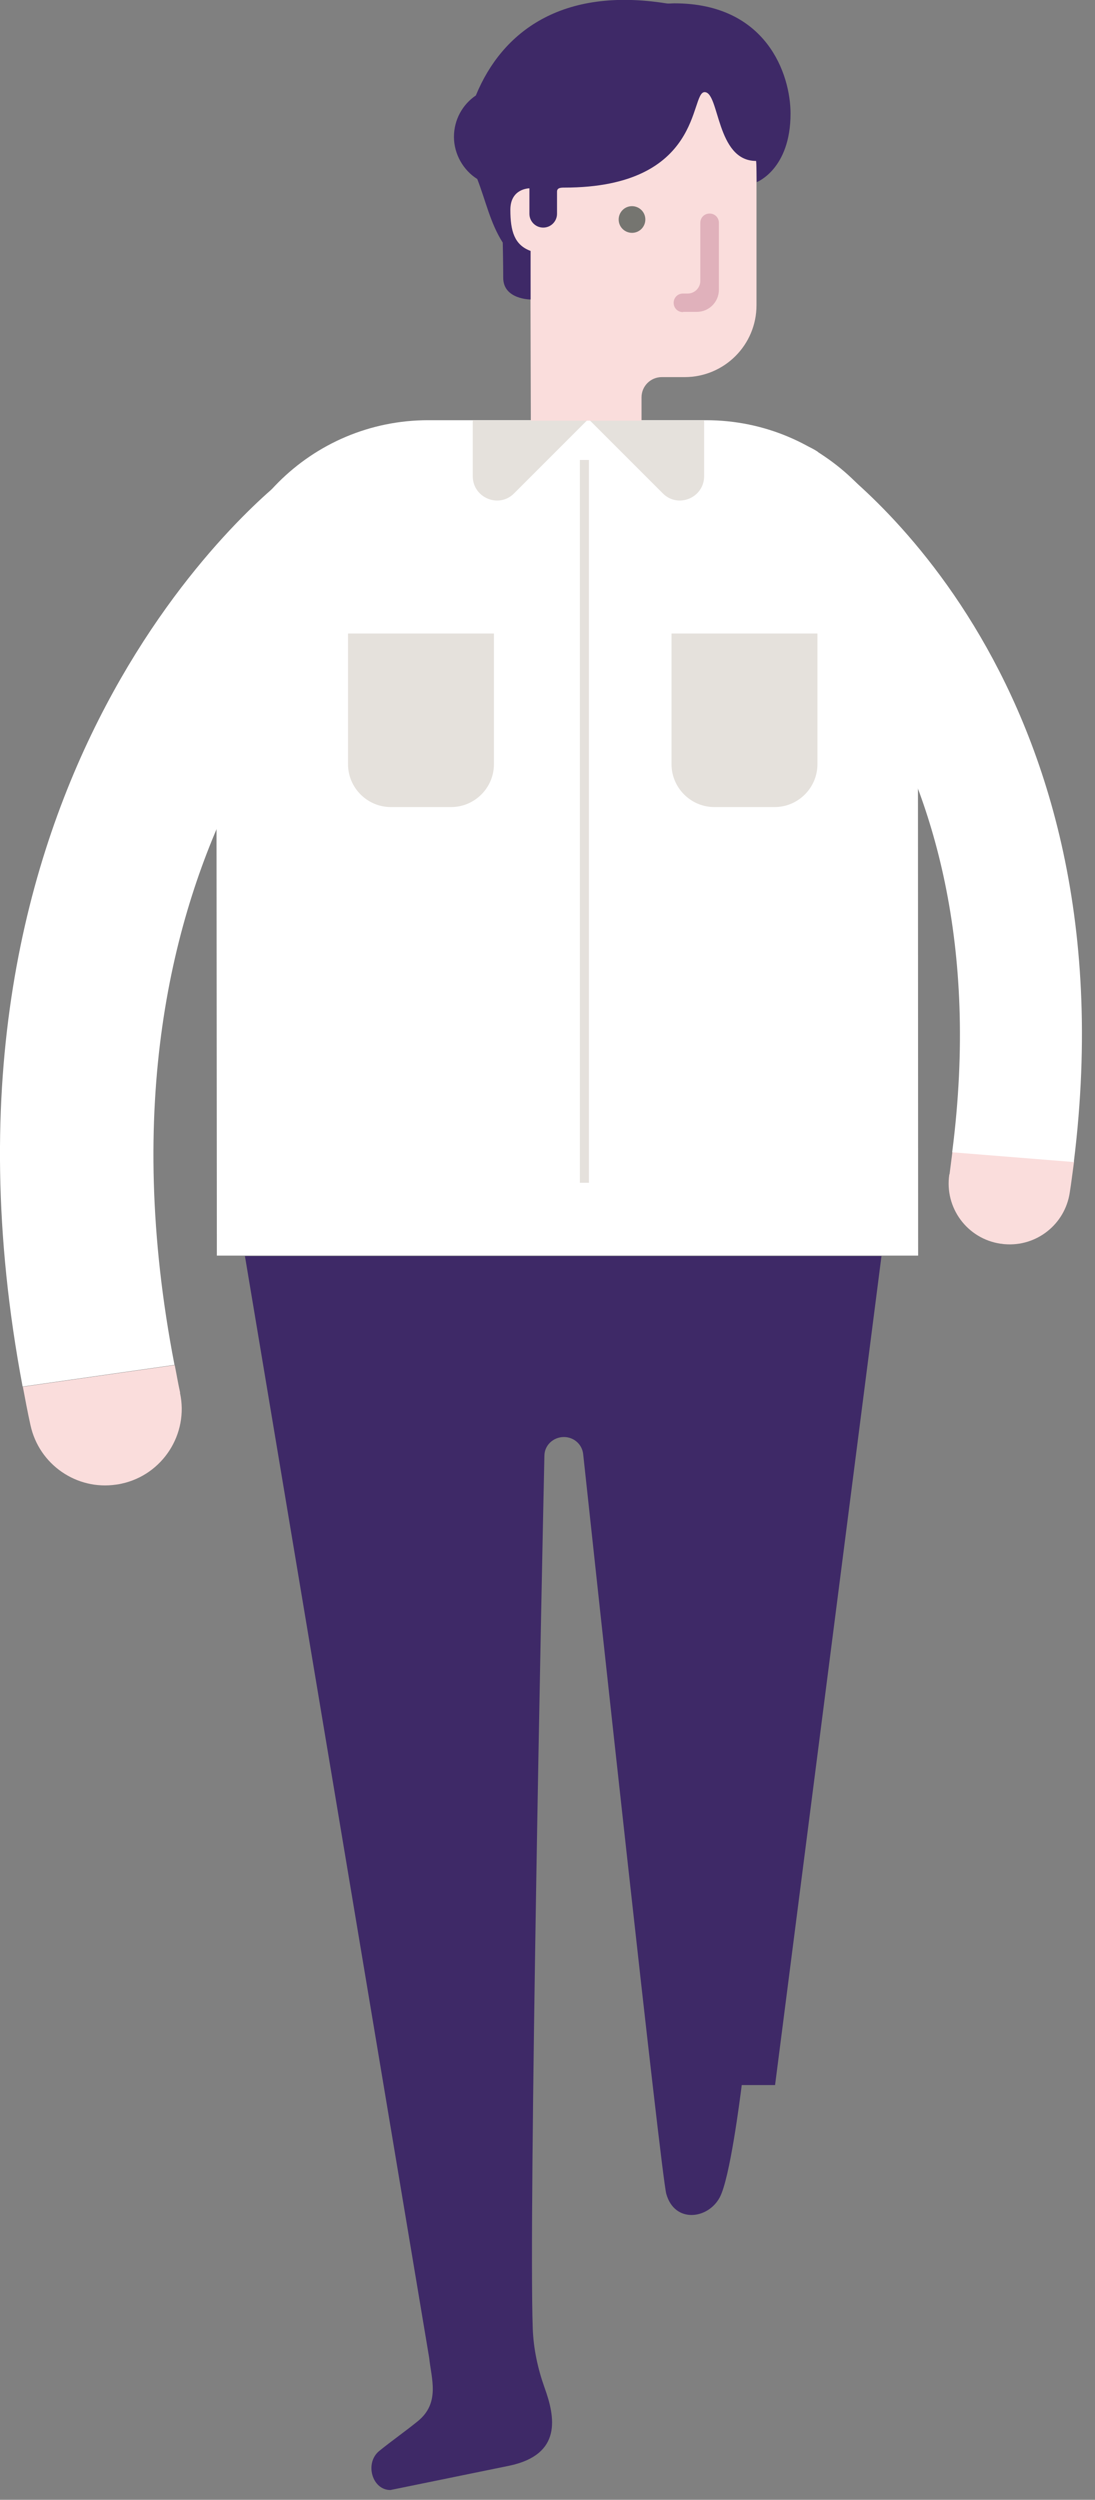<svg width="46" height="105" viewBox="0 0 46 105" fill="none" xmlns="http://www.w3.org/2000/svg">
<rect x="0" y="0" width="46" height="105" fill="#808080" stroke="none"/>
<g clip-path="url(#clip0_134_1004)">
<path d="M9.1 52.74H38.57L38.56 26.55C38.56 21.63 34.57 17.65 29.66 17.65H17.99C13.07 17.65 9.09 21.64 9.09 26.55L9.11 52.74H9.1Z" fill="white"/>
<path d="M7.56 58.5C7.94 60.23 6.83 61.95 5.1 62.32C5.02 62.34 4.95 62.35 4.87 62.36C3.22 62.6 1.64 61.52 1.28 59.86C1.16 59.32 1.06 58.78 0.96 58.25L7.34 57.34C7.42 57.73 7.48 58.11 7.57 58.51L7.56 58.5Z" fill="#FADDDC"/>
<path d="M12.08 20C13.49 18.93 15.49 19.21 16.56 20.61C17.64 22.01 17.37 24.03 15.98 25.11C15.44 25.53 3.09 35.44 7.33 57.33L0.95 58.24C-3.91 32.48 11.41 20.51 12.08 20Z" fill="white"/>
<path d="M39.88 49.33C39.67 50.73 40.63 52.03 42.03 52.24C42.09 52.24 42.15 52.26 42.21 52.26C43.54 52.37 44.74 51.43 44.94 50.09C45.01 49.65 45.06 49.22 45.12 48.79L40.01 48.38C39.97 48.69 39.93 49 39.89 49.32L39.88 49.33Z" fill="#FADDDC"/>
<path d="M34.36 18.98C33.19 18.2 31.61 18.52 30.83 19.69C30.04 20.86 30.36 22.44 31.52 23.24C31.97 23.54 42.27 30.8 40 48.4L45.11 48.81C47.68 28.1 34.91 19.36 34.36 18.99V18.98Z" fill="white"/>
<path d="M21.6 20.72L24.67 17.65H19.86V20C19.86 20.91 20.96 21.37 21.6 20.72Z" fill="#E5E1DC"/>
<path d="M27.84 20.72L24.77 17.65H29.58V20C29.58 20.91 28.48 21.37 27.84 20.72Z" fill="#E5E1DC"/>
<path d="M24.74 19.32H24.36V49.68H24.74V19.32Z" fill="#E5E1DC"/>
<path d="M14.61 26.61H20.75V32.1C20.75 33.09 19.94 33.9 18.95 33.9H16.42C15.43 33.9 14.62 33.09 14.62 32.1V26.61H14.61Z" fill="#E5E1DC"/>
<path d="M28.2 26.61H34.34V32.1C34.34 33.09 33.53 33.9 32.54 33.9H30.01C29.02 33.9 28.21 33.09 28.21 32.1V26.61H28.2Z" fill="#E5E1DC"/>
<path d="M22.26 3.42H29.86C30.92 3.42 31.78 4.28 31.78 5.34V12.82C31.78 14.49 30.43 15.84 28.76 15.84H27.8C27.33 15.84 26.95 16.22 26.95 16.69V17.67H22.3L22.26 3.41V3.42Z" fill="#FADDDC"/>
<path d="M28.7 13.1H29.27C29.79 13.1 30.2 12.68 30.2 12.17V9.36C30.2 9.14 30.03 8.97 29.81 8.97C29.59 8.97 29.42 9.14 29.42 9.36V11.8C29.42 12.09 29.18 12.33 28.89 12.33H28.69C28.47 12.33 28.3 12.5 28.3 12.72C28.3 12.94 28.47 13.11 28.69 13.11L28.7 13.1Z" fill="#E0B1BB"/>
<path d="M21.27 10.7H22.85V7.35H21.27V10.7Z" fill="#FADDDC"/>
<path d="M33.21 4.77C33.21 3.12 32.2 0.14 28.33 0.14C28.21 0.14 28.1 0.16 27.98 0.14C23.62 -0.55 21.1 1.31 19.99 4.01C19.43 4.39 19.07 5.03 19.07 5.75C19.07 6.47 19.46 7.15 20.05 7.52C20.41 8.45 20.6 9.38 21.12 10.19C21.12 10.19 21.14 11.07 21.14 11.67C21.14 12.58 22.29 12.58 22.29 12.58V10.54C21.61 10.29 21.44 9.71 21.44 8.81C21.44 7.91 22.24 7.91 22.24 7.91V8.98C22.24 9.3 22.5 9.56 22.82 9.56C23.14 9.56 23.4 9.3 23.4 8.98V8.05C23.4 7.89 23.55 7.88 23.7 7.88C29.56 7.88 28.97 3.87 29.6 3.87C30.23 3.87 30.08 6.76 31.76 6.76C31.78 6.76 31.79 7.65 31.79 7.65C31.79 7.65 33.21 7.11 33.21 4.77Z" fill="#3E2967"/>
<path d="M25.99 9.24C26 9.55 26.26 9.79 26.57 9.78C26.88 9.77 27.12 9.51 27.11 9.2C27.1 8.89 26.84 8.65 26.53 8.66C26.22 8.67 25.98 8.93 25.99 9.24Z" fill="#757570"/>
<path d="M37.02 52.76H10.29L18.03 99.04C18.12 99.91 18.5 100.93 17.55 101.7C17.02 102.13 16.46 102.52 15.93 102.95C15.31 103.46 15.63 104.59 16.4 104.59L21.39 103.57C23.63 103.1 23.32 101.52 22.88 100.3C22.59 99.49 22.41 98.65 22.38 97.79C22.21 92.91 22.76 66.12 22.87 61.15C22.87 60.71 23.24 60.36 23.69 60.36C24.11 60.36 24.46 60.67 24.5 61.09C25 65.76 27.77 91.35 27.99 92.15C28.34 93.4 29.75 93.22 30.24 92.29C30.66 91.49 31.08 88.22 31.16 87.58H32.56L37.03 52.76H37.02Z" fill="#3E2967"/>
</g>
<defs>
<clipPath id="clip0_134_1004">
<rect width="45.45" height="104.59" fill="white"/>
</clipPath>
</defs>
</svg>
